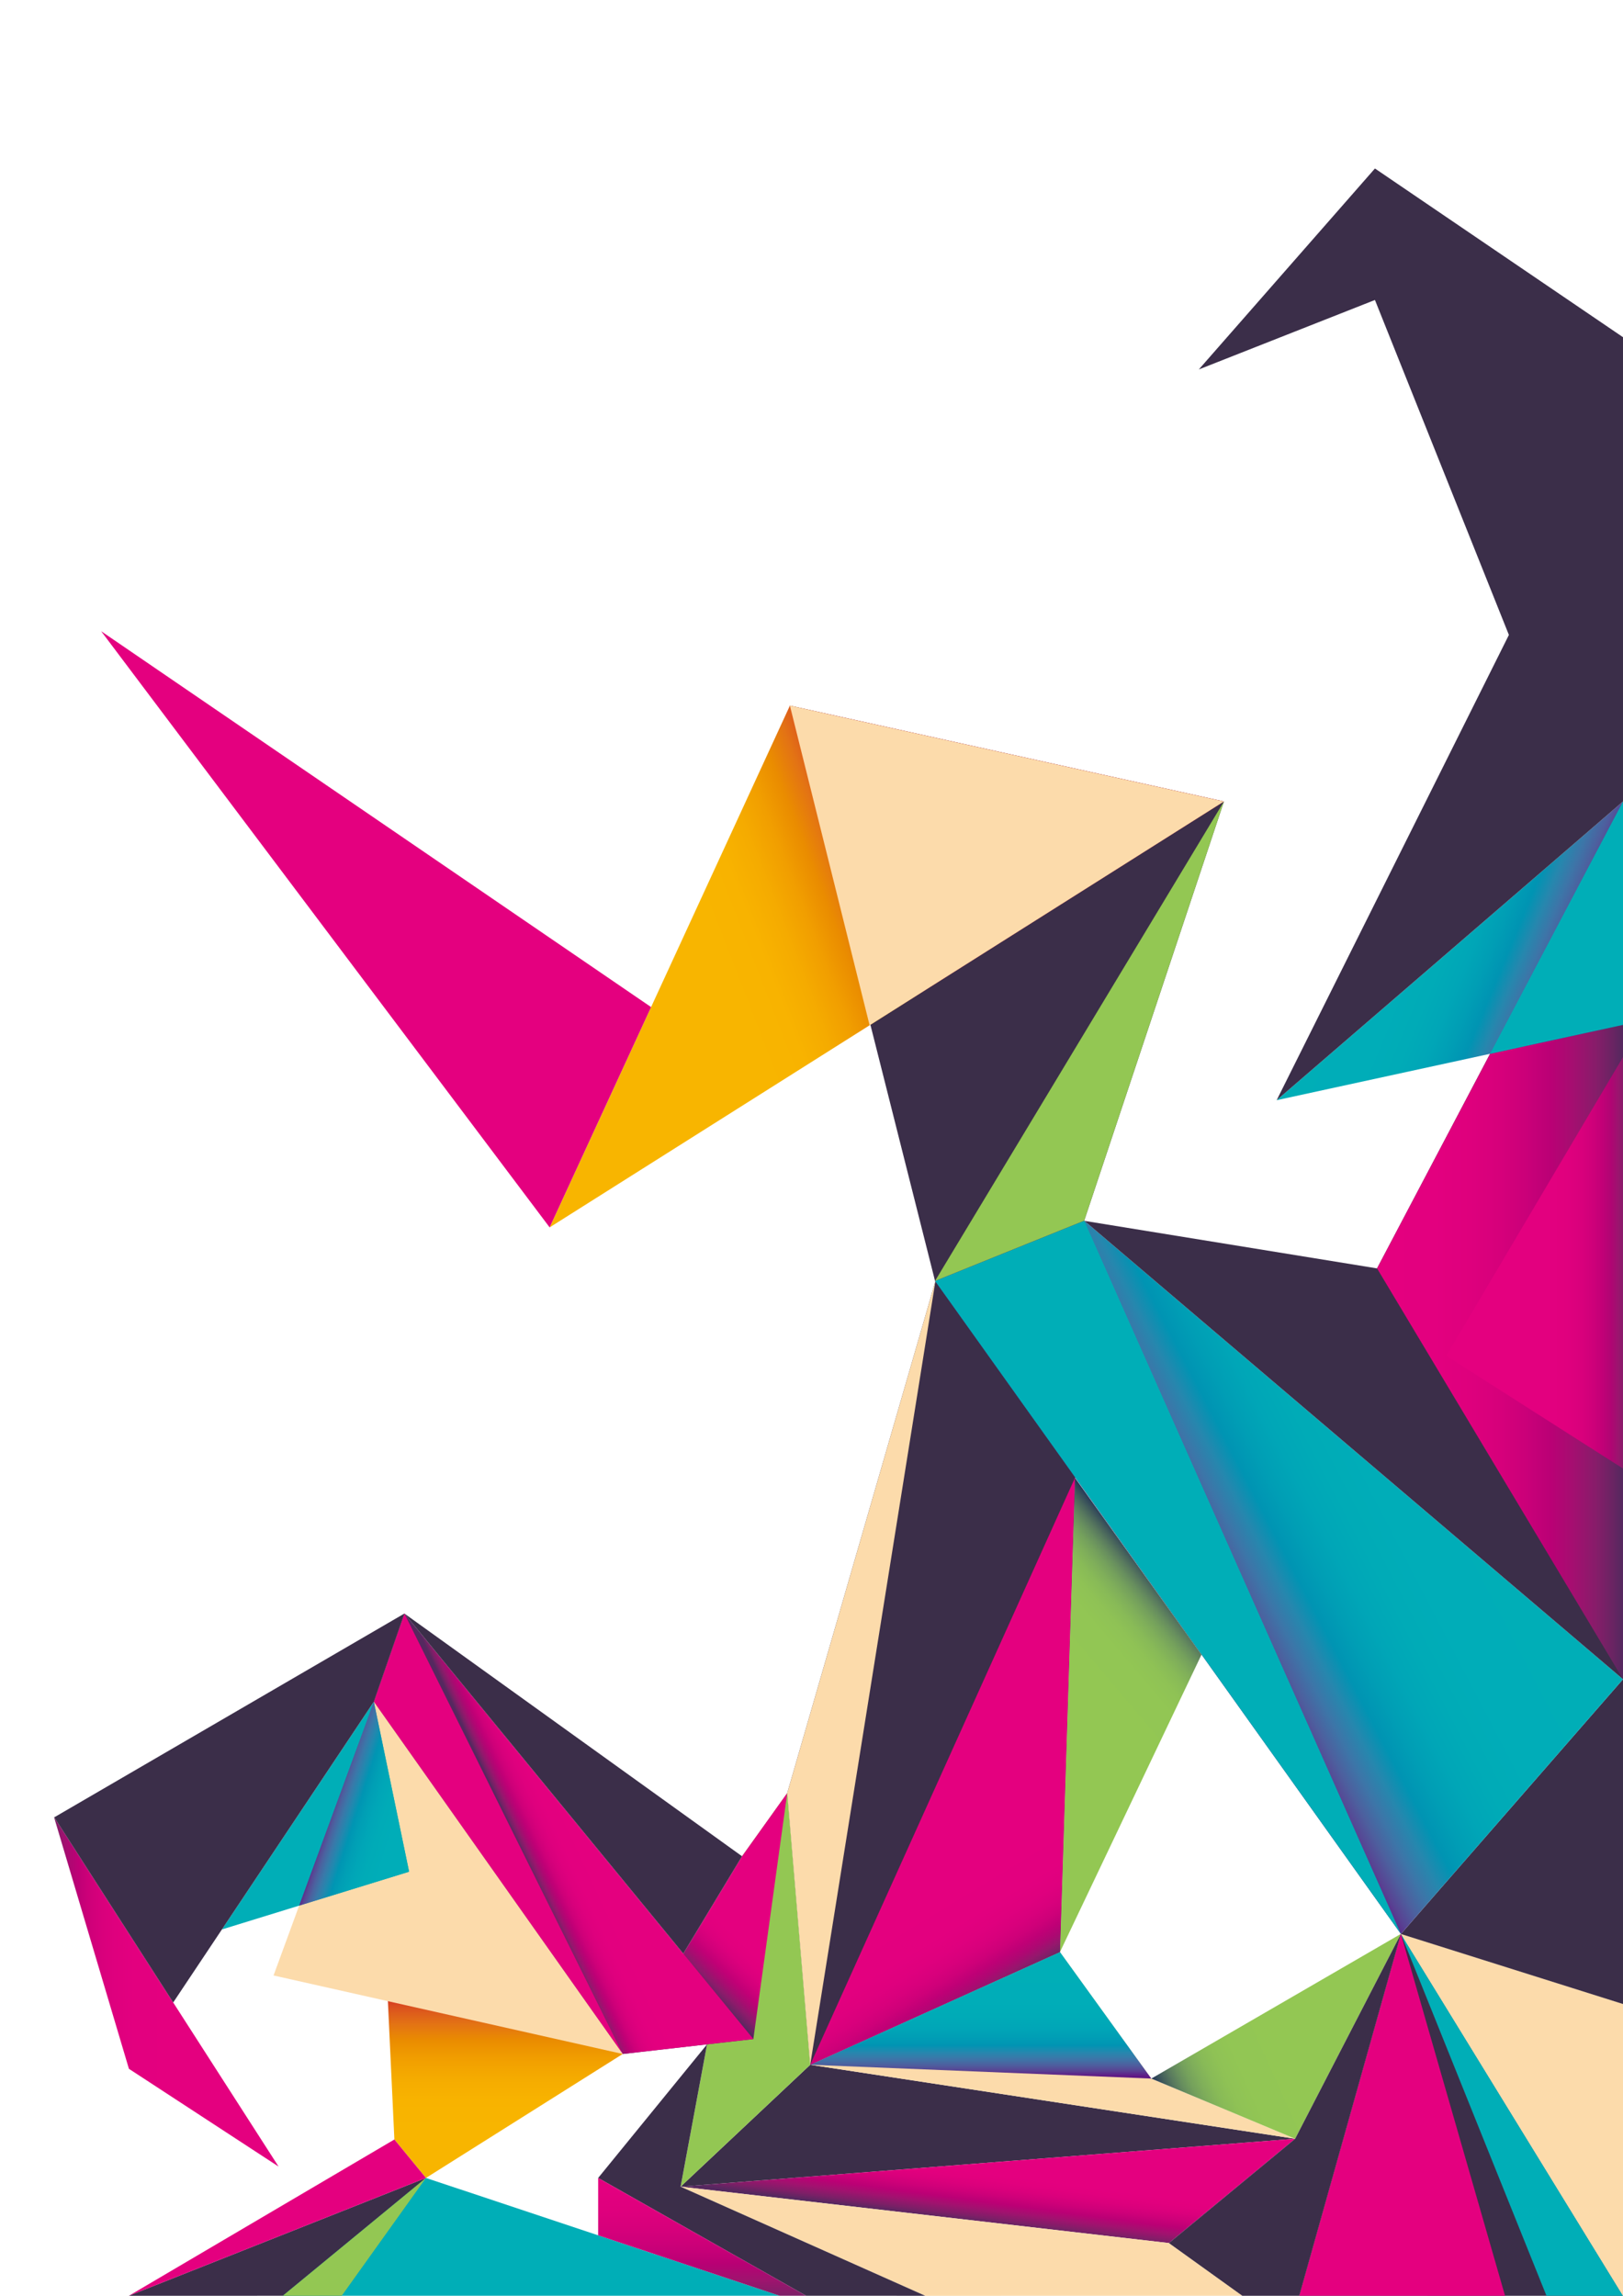 <?xml version="1.0" encoding="utf-8"?>
<!-- Generator: Adobe Illustrator 17.0.0, SVG Export Plug-In . SVG Version: 6.00 Build 0)  -->
<!DOCTYPE svg PUBLIC "-//W3C//DTD SVG 1.1//EN" "http://www.w3.org/Graphics/SVG/1.1/DTD/svg11.dtd">
<svg version="1.1" xmlns="http://www.w3.org/2000/svg" xmlns:xlink="http://www.w3.org/1999/xlink" x="0px" y="0px"
	 width="595.28px" height="841.89px" viewBox="0 0 595.28 841.89" enable-background="new 0 0 595.28 841.89" xml:space="preserve">
<g>
	
		<linearGradient id="SVGID_1_" gradientUnits="userSpaceOnUse" x1="2438.812" y1="-358.432" x2="2238.131" y2="-358.432" gradientTransform="matrix(-4.489659e-11 -1 -1 4.489659e-11 -175.678 3056.664)">
		<stop  offset="0.558" style="stop-color:#D01126"/>
		<stop  offset="0.562" style="stop-color:#D22125"/>
		<stop  offset="0.59" style="stop-color:#DB521F"/>
		<stop  offset="0.62" style="stop-color:#E37314"/>
		<stop  offset="0.65" style="stop-color:#EA8C00"/>
		<stop  offset="0.683" style="stop-color:#F19E00"/>
		<stop  offset="0.718" style="stop-color:#F5AB00"/>
		<stop  offset="0.758" style="stop-color:#F8B300"/>
		<stop  offset="0.812" style="stop-color:#F8B500"/>
	</linearGradient>
	<polygon fill="url(#SVGID_1_)" points="137.113,624.041 228.396,753.214 156.228,798.671 144.65,784.571 	"/>
	<polygon fill="#3B2E49" points="288.739,657.525 297.17,757.172 388.771,715.824 397.365,447.64 343.104,469.732 	"/>
	<polygon fill="#3B2E49" points="249.626,801.875 475.027,784.304 297.17,757.172 	"/>
	<polygon fill="#93C753" points="249.626,801.875 297.17,757.172 288.739,657.527 272.163,680.706 	"/>
	
		<linearGradient id="SVGID_2_" gradientUnits="userSpaceOnUse" x1="1176.07" y1="-67.518" x2="1142.93" y2="-101.579" gradientTransform="matrix(-1 0 0 1 1424.318 805.383)">
		<stop  offset="0.275" style="stop-color:#55285F"/>
		<stop  offset="0.294" style="stop-color:#652562"/>
		<stop  offset="0.355" style="stop-color:#8C1B6B"/>
		<stop  offset="0.417" style="stop-color:#AA0B71"/>
		<stop  offset="0.479" style="stop-color:#C10076"/>
		<stop  offset="0.543" style="stop-color:#D1007A"/>
		<stop  offset="0.607" style="stop-color:#DC007D"/>
		<stop  offset="0.673" style="stop-color:#E2007E"/>
		<stop  offset="0.743" style="stop-color:#E4007F"/>
	</linearGradient>
	<polygon fill="url(#SVGID_2_)" points="228.396,753.214 276.312,747.741 288.739,657.527 272.163,680.706 	"/>
	
		<linearGradient id="SVGID_3_" gradientUnits="userSpaceOnUse" x1="1071.274" y1="-4032.604" x2="1109.783" y2="-4050.535" gradientTransform="matrix(1 0 0 1 -893.952 4718.62)">
		<stop  offset="0.365" style="stop-color:#55285F"/>
		<stop  offset="0.393" style="stop-color:#782166"/>
		<stop  offset="0.423" style="stop-color:#95176D"/>
		<stop  offset="0.458" style="stop-color:#AD0872"/>
		<stop  offset="0.495" style="stop-color:#BF0076"/>
		<stop  offset="0.537" style="stop-color:#CE0079"/>
		<stop  offset="0.585" style="stop-color:#D8007C"/>
		<stop  offset="0.642" style="stop-color:#DF007E"/>
		<stop  offset="0.719" style="stop-color:#E3007F"/>
		<stop  offset="0.898" style="stop-color:#E4007F"/>
	</linearGradient>
	<polygon fill="url(#SVGID_3_)" points="137.113,624.041 228.396,753.214 276.312,747.741 148.325,591.7 	"/>
	<polygon fill="#E4007F" points="137.113,624.041 228.396,753.214 148.325,591.7 	"/>
	
		<linearGradient id="SVGID_4_" gradientUnits="userSpaceOnUse" x1="1067.943" y1="31.964" x2="1059.845" y2="-28.273" gradientTransform="matrix(-1 0 0 1 1424.318 805.383)">
		<stop  offset="0.364" style="stop-color:#55285F"/>
		<stop  offset="0.404" style="stop-color:#7D1F67"/>
		<stop  offset="0.452" style="stop-color:#A1126F"/>
		<stop  offset="0.499" style="stop-color:#BB0075"/>
		<stop  offset="0.545" style="stop-color:#CE0079"/>
		<stop  offset="0.59" style="stop-color:#DB007C"/>
		<stop  offset="0.633" style="stop-color:#E2007E"/>
		<stop  offset="0.673" style="stop-color:#E4007F"/>
	</linearGradient>
	<polygon fill="url(#SVGID_4_)" points="249.626,801.875 428.739,822.559 475.024,784.304 	"/>
	<polygon fill="#FCDBAB" points="137.113,624.041 228.396,753.214 100.333,724.421 	"/>
	<polygon fill="#00AEB7" points="137.113,624.041 81.394,707.548 150.044,686.371 	"/>
	
		<linearGradient id="SVGID_5_" gradientUnits="userSpaceOnUse" x1="1320.03" y1="-150.07" x2="1238.15" y2="-123.902" gradientTransform="matrix(-1 0 0 1 1424.318 805.383)">
		<stop  offset="0.206" style="stop-color:#601986"/>
		<stop  offset="0.21" style="stop-color:#5F2288"/>
		<stop  offset="0.229" style="stop-color:#574794"/>
		<stop  offset="0.25" style="stop-color:#4B629F"/>
		<stop  offset="0.274" style="stop-color:#3A78A9"/>
		<stop  offset="0.299" style="stop-color:#2288AF"/>
		<stop  offset="0.327" style="stop-color:#0095B3"/>
		<stop  offset="0.359" style="stop-color:#009FB5"/>
		<stop  offset="0.396" style="stop-color:#00A6B7"/>
		<stop  offset="0.441" style="stop-color:#00ABB7"/>
		<stop  offset="0.505" style="stop-color:#00ADB8"/>
		<stop  offset="0.683" style="stop-color:#00AEB7"/>
	</linearGradient>
	<polygon fill="url(#SVGID_5_)" points="109.717,698.811 137.113,624.041 150.044,686.371 	"/>
	<polygon fill="#3B2E49" points="595.266,841.89 476.536,841.868 513.817,709.174 595.266,841.868 595.28,841.868 595.273,841.879 
		595.28,841.89 	"/>
	<polygon fill="#E4007F" points="513.817,709.174 552.018,841.89 476.536,841.868 	"/>
	<polygon fill="#00AEB7" points="595.266,841.89 567.207,841.868 513.817,709.174 595.266,841.868 595.28,841.868 595.273,841.879 
		595.28,841.89 	"/>
	<polygon fill="#FCDBAB" points="513.817,709.174 595.28,734.851 595.28,841.868 595.266,841.868 	"/>
	<polygon fill="#93C753" points="595.28,841.868 595.28,841.89 595.273,841.879 	"/>
	<polygon fill="#FCDBAB" points="249.626,801.875 428.739,822.559 455.633,841.868 339.341,841.879 	"/>
	<polygon fill="#3B2E49" points="148.325,591.7 272.163,680.706 250.612,716.406 	"/>
	<polygon fill="#FCDBAB" points="297.17,757.172 475.027,784.304 422.277,762.234 388.771,715.827 	"/>
	
		<linearGradient id="SVGID_6_" gradientUnits="userSpaceOnUse" x1="886.701" y1="117.499" x2="841.781" y2="17.955" gradientTransform="matrix(4.489659e-11 1 -1 4.489659e-11 520.313 -98.623)">
		<stop  offset="0.255" style="stop-color:#1E2D56"/>
		<stop  offset="0.258" style="stop-color:#213256"/>
		<stop  offset="0.277" style="stop-color:#33495A"/>
		<stop  offset="0.299" style="stop-color:#46625C"/>
		<stop  offset="0.322" style="stop-color:#58795E"/>
		<stop  offset="0.347" style="stop-color:#678E5E"/>
		<stop  offset="0.374" style="stop-color:#74A05C"/>
		<stop  offset="0.406" style="stop-color:#7FAE5A"/>
		<stop  offset="0.442" style="stop-color:#88BA57"/>
		<stop  offset="0.488" style="stop-color:#8FC255"/>
		<stop  offset="0.551" style="stop-color:#92C654"/>
		<stop  offset="0.727" style="stop-color:#93C753"/>
	</linearGradient>
	<path fill="url(#SVGID_6_)" d="M475.027,784.304l-0.003-0.005v0.003L475.027,784.304z M422.277,762.234l52.732,22.062l0.015,0.003
		l38.793-75.125L422.277,762.234z"/>
	<polygon fill="#3B2E49" points="455.633,841.89 455.665,841.89 455.649,841.879 455.665,841.868 455.633,841.868 428.739,822.559 
		475.022,784.304 475.027,784.304 475.024,784.301 513.817,709.174 476.536,841.868 476.531,841.868 476.534,841.879 
		476.531,841.89 476.536,841.89 	"/>
	<polygon fill="#3B2E49" points="513.817,709.214 595.28,734.891 595.28,615.796 	"/>
	
		<linearGradient id="SVGID_7_" gradientUnits="userSpaceOnUse" x1="2458.338" y1="-587.041" x2="2541.155" y2="-746.256" gradientTransform="matrix(-4.489659e-11 -1 -1 4.489659e-11 -175.678 3056.664)">
		<stop  offset="0.206" style="stop-color:#601986"/>
		<stop  offset="0.207" style="stop-color:#601B86"/>
		<stop  offset="0.235" style="stop-color:#584393"/>
		<stop  offset="0.264" style="stop-color:#4D5F9E"/>
		<stop  offset="0.296" style="stop-color:#3D75A8"/>
		<stop  offset="0.332" style="stop-color:#2687AE"/>
		<stop  offset="0.37" style="stop-color:#0094B3"/>
		<stop  offset="0.413" style="stop-color:#009EB5"/>
		<stop  offset="0.462" style="stop-color:#00A6B7"/>
		<stop  offset="0.522" style="stop-color:#00ABB7"/>
		<stop  offset="0.604" style="stop-color:#00ADB8"/>
		<stop  offset="0.802" style="stop-color:#00AEB7"/>
	</linearGradient>
	<polygon fill="url(#SVGID_7_)" points="595.28,615.796 513.817,709.214 342.948,469.732 397.662,447.64 	"/>
	<polygon fill="#00AEB7" points="513.817,709.214 342.948,469.732 397.662,447.64 	"/>
	
		<linearGradient id="SVGID_8_" gradientUnits="userSpaceOnUse" x1="966.239" y1="-232.822" x2="1046.02" y2="-165.315" gradientTransform="matrix(-1 0 0 1 1424.318 805.383)">
		<stop  offset="0.273" style="stop-color:#1E2D56"/>
		<stop  offset="0.276" style="stop-color:#213256"/>
		<stop  offset="0.294" style="stop-color:#33495A"/>
		<stop  offset="0.315" style="stop-color:#46625C"/>
		<stop  offset="0.337" style="stop-color:#58795E"/>
		<stop  offset="0.361" style="stop-color:#678E5E"/>
		<stop  offset="0.388" style="stop-color:#74A05C"/>
		<stop  offset="0.418" style="stop-color:#7FAE5A"/>
		<stop  offset="0.453" style="stop-color:#88BA57"/>
		<stop  offset="0.497" style="stop-color:#8FC255"/>
		<stop  offset="0.558" style="stop-color:#92C654"/>
		<stop  offset="0.727" style="stop-color:#93C753"/>
	</linearGradient>
	<polygon fill="url(#SVGID_8_)" points="388.771,715.824 394.275,541.927 440.682,606.779 388.771,715.827 	"/>
	<polygon fill="#3B2E49" points="259.334,749.679 249.626,801.875 339.341,841.879 295.644,841.868 219.391,798.671 	"/>
	<polygon fill="#3B2E49" points="125.341,841.868 47.296,841.89 47.296,841.868 156.228,798.671 	"/>
	<polygon fill="#00AEB7" points="156.228,798.671 285.906,841.868 103.735,841.868 	"/>
	
		<linearGradient id="SVGID_9_" gradientUnits="userSpaceOnUse" x1="1166.801" y1="59.779" x2="1166.801" y2="-30.646" gradientTransform="matrix(-1 0 0 1 1424.318 805.383)">
		<stop  offset="0.206" style="stop-color:#55285F"/>
		<stop  offset="0.216" style="stop-color:#5E2661"/>
		<stop  offset="0.269" style="stop-color:#831E69"/>
		<stop  offset="0.326" style="stop-color:#A1126F"/>
		<stop  offset="0.386" style="stop-color:#B80074"/>
		<stop  offset="0.45" style="stop-color:#C90078"/>
		<stop  offset="0.518" style="stop-color:#D5007B"/>
		<stop  offset="0.594" style="stop-color:#DE007D"/>
		<stop  offset="0.683" style="stop-color:#E3007F"/>
		<stop  offset="0.818" style="stop-color:#E4007F"/>
	</linearGradient>
	<polygon fill="url(#SVGID_9_)" points="285.906,841.868 219.391,819.71 219.391,798.671 295.644,841.868 	"/>
	<polygon fill="#93C753" points="103.707,841.89 103.721,841.879 103.707,841.868 103.735,841.868 156.228,798.671 125.341,841.868 
		103.735,841.89 	"/>
	<path fill="#E4007F" d="M144.65,784.571l-97.354,57.298l108.932-43.197L144.65,784.571z"/>
	
		<linearGradient id="SVGID_10_" gradientUnits="userSpaceOnUse" x1="1466.341" y1="-75.012" x2="1268.267" y2="-75.012" gradientTransform="matrix(-1 0 0 1 1424.318 805.383)">
		<stop  offset="0.297" style="stop-color:#55285F"/>
		<stop  offset="0.31" style="stop-color:#782166"/>
		<stop  offset="0.324" style="stop-color:#95176D"/>
		<stop  offset="0.34" style="stop-color:#AD0872"/>
		<stop  offset="0.358" style="stop-color:#BF0076"/>
		<stop  offset="0.377" style="stop-color:#CE0079"/>
		<stop  offset="0.399" style="stop-color:#D8007C"/>
		<stop  offset="0.426" style="stop-color:#DF007E"/>
		<stop  offset="0.462" style="stop-color:#E3007F"/>
		<stop  offset="0.545" style="stop-color:#E4007F"/>
	</linearGradient>
	<polygon fill="url(#SVGID_10_)" points="102.175,794.5 19.784,666.241 47.284,758.649 	"/>
	<polygon fill="#3B2E49" points="63.523,734.331 137.113,624.041 148.325,591.7 19.902,666.425 	"/>
	<polygon fill="#3B2E49" points="595.28,615.796 397.662,447.64 397.356,447.763 397.365,447.64 505.07,465.131 595.28,293.907 	"/>
	
		<linearGradient id="SVGID_11_" gradientUnits="userSpaceOnUse" x1="742.5" y1="-350.531" x2="970.125" y2="-350.531" gradientTransform="matrix(-1 0 0 1 1424.318 805.383)">
		<stop  offset="0.382" style="stop-color:#55285F"/>
		<stop  offset="0.394" style="stop-color:#662562"/>
		<stop  offset="0.425" style="stop-color:#881C6A"/>
		<stop  offset="0.46" style="stop-color:#A40F70"/>
		<stop  offset="0.496" style="stop-color:#BA0075"/>
		<stop  offset="0.535" style="stop-color:#CA0079"/>
		<stop  offset="0.578" style="stop-color:#D6007B"/>
		<stop  offset="0.626" style="stop-color:#DE007D"/>
		<stop  offset="0.684" style="stop-color:#E3007F"/>
		<stop  offset="0.782" style="stop-color:#E4007F"/>
	</linearGradient>
	<polygon fill="url(#SVGID_11_)" points="595.28,615.796 505.07,465.131 595.28,293.907 	"/>
	
		<linearGradient id="SVGID_12_" gradientUnits="userSpaceOnUse" x1="766.857" y1="-342.3" x2="930.414" y2="-342.3" gradientTransform="matrix(-1 0 0 1 1424.318 805.383)">
		<stop  offset="0.358" style="stop-color:#55285F"/>
		<stop  offset="0.359" style="stop-color:#5B2760"/>
		<stop  offset="0.374" style="stop-color:#7D1F67"/>
		<stop  offset="0.39" style="stop-color:#9A156E"/>
		<stop  offset="0.407" style="stop-color:#B00573"/>
		<stop  offset="0.427" style="stop-color:#C20077"/>
		<stop  offset="0.449" style="stop-color:#CF007A"/>
		<stop  offset="0.474" style="stop-color:#D9007C"/>
		<stop  offset="0.506" style="stop-color:#E0007E"/>
		<stop  offset="0.55" style="stop-color:#E3007F"/>
		<stop  offset="0.673" style="stop-color:#E4007F"/>
	</linearGradient>
	<polygon fill="url(#SVGID_12_)" points="530.461,497.184 595.28,387.638 595.28,538.526 	"/>
	
		<linearGradient id="SVGID_13_" gradientUnits="userSpaceOnUse" x1="835.376" y1="-433.101" x2="979.597" y2="-492.631" gradientTransform="matrix(-1 0 0 1 1424.318 805.383)">
		<stop  offset="0.121" style="stop-color:#601986"/>
		<stop  offset="0.122" style="stop-color:#601B86"/>
		<stop  offset="0.147" style="stop-color:#584393"/>
		<stop  offset="0.173" style="stop-color:#4D5F9E"/>
		<stop  offset="0.203" style="stop-color:#3D75A8"/>
		<stop  offset="0.234" style="stop-color:#2687AE"/>
		<stop  offset="0.269" style="stop-color:#0094B3"/>
		<stop  offset="0.308" style="stop-color:#009EB5"/>
		<stop  offset="0.352" style="stop-color:#00A6B7"/>
		<stop  offset="0.406" style="stop-color:#00ABB7"/>
		<stop  offset="0.479" style="stop-color:#00ADB8"/>
		<stop  offset="0.659" style="stop-color:#00AEB7"/>
	</linearGradient>
	<polygon fill="url(#SVGID_13_)" points="595.28,375.837 468.248,403.453 595.28,293.907 	"/>
	<polygon fill="#3B2E49" points="468.248,403.453 595.28,293.907 595.28,123.655 504.297,61.786 439.699,135.482 504.297,110.007 
		553.428,232.833 	"/>
	<polygon fill="#00AEB7" points="595.28,293.907 595.28,375.837 546.532,386.434 	"/>
	<polygon fill="#3B2E49" points="448.916,293.907 397.662,447.64 342.948,469.732 289.718,258.762 	"/>
	<polygon fill="#93C753" points="448.916,293.907 397.662,447.64 342.948,469.732 	"/>
	
		<linearGradient id="SVGID_14_" gradientUnits="userSpaceOnUse" x1="1082.452" y1="-488.229" x2="1258.278" y2="-420.108" gradientTransform="matrix(-1 0 0 1 1424.318 805.383)">
		<stop  offset="0.085" style="stop-color:#D01126"/>
		<stop  offset="0.092" style="stop-color:#D22125"/>
		<stop  offset="0.132" style="stop-color:#DB521F"/>
		<stop  offset="0.174" style="stop-color:#E37314"/>
		<stop  offset="0.218" style="stop-color:#EA8C00"/>
		<stop  offset="0.264" style="stop-color:#F19E00"/>
		<stop  offset="0.314" style="stop-color:#F5AB00"/>
		<stop  offset="0.371" style="stop-color:#F8B300"/>
		<stop  offset="0.449" style="stop-color:#F8B500"/>
	</linearGradient>
	<polygon fill="url(#SVGID_14_)" points="448.916,293.907 201.595,450.095 289.718,258.762 	"/>
	<polygon fill="#E4007F" points="238.804,369.306 37.102,231.47 201.595,450.095 	"/>
	<polygon fill="#FCDBAB" points="289.718,258.762 448.916,293.907 318.952,375.981 	"/>
	<polygon fill="#FCDBAB" points="288.739,657.525 297.17,757.172 343.104,469.732 	"/>
	
		<linearGradient id="SVGID_15_" gradientUnits="userSpaceOnUse" x1="1064.594" y1="-30.025" x2="1064.594" y2="-91.779" gradientTransform="matrix(-1 0 0 1 1424.318 805.383)">
		<stop  offset="0.228" style="stop-color:#601986"/>
		<stop  offset="0.229" style="stop-color:#601B86"/>
		<stop  offset="0.26" style="stop-color:#584393"/>
		<stop  offset="0.292" style="stop-color:#4D5F9E"/>
		<stop  offset="0.328" style="stop-color:#3D75A8"/>
		<stop  offset="0.367" style="stop-color:#2687AE"/>
		<stop  offset="0.41" style="stop-color:#0094B3"/>
		<stop  offset="0.458" style="stop-color:#009EB5"/>
		<stop  offset="0.513" style="stop-color:#00A6B7"/>
		<stop  offset="0.58" style="stop-color:#00ABB7"/>
		<stop  offset="0.671" style="stop-color:#00ADB8"/>
		<stop  offset="0.892" style="stop-color:#00AEB7"/>
	</linearGradient>
	<polygon fill="url(#SVGID_15_)" points="297.17,757.172 422.277,762.234 388.771,715.827 	"/>
	
		<linearGradient id="SVGID_16_" gradientUnits="userSpaceOnUse" x1="1014.913" y1="-51.158" x2="1073.974" y2="-148.237" gradientTransform="matrix(-1 0 0 1 1424.318 805.383)">
		<stop  offset="0.37" style="stop-color:#55285F"/>
		<stop  offset="0.39" style="stop-color:#782166"/>
		<stop  offset="0.413" style="stop-color:#95176D"/>
		<stop  offset="0.438" style="stop-color:#AD0872"/>
		<stop  offset="0.466" style="stop-color:#BF0076"/>
		<stop  offset="0.497" style="stop-color:#CE0079"/>
		<stop  offset="0.532" style="stop-color:#D8007C"/>
		<stop  offset="0.574" style="stop-color:#DF007E"/>
		<stop  offset="0.631" style="stop-color:#E3007F"/>
		<stop  offset="0.764" style="stop-color:#E4007F"/>
	</linearGradient>
	<polygon fill="url(#SVGID_16_)" points="394.275,541.927 388.771,715.824 297.17,757.172 	"/>
</g>
</svg>
